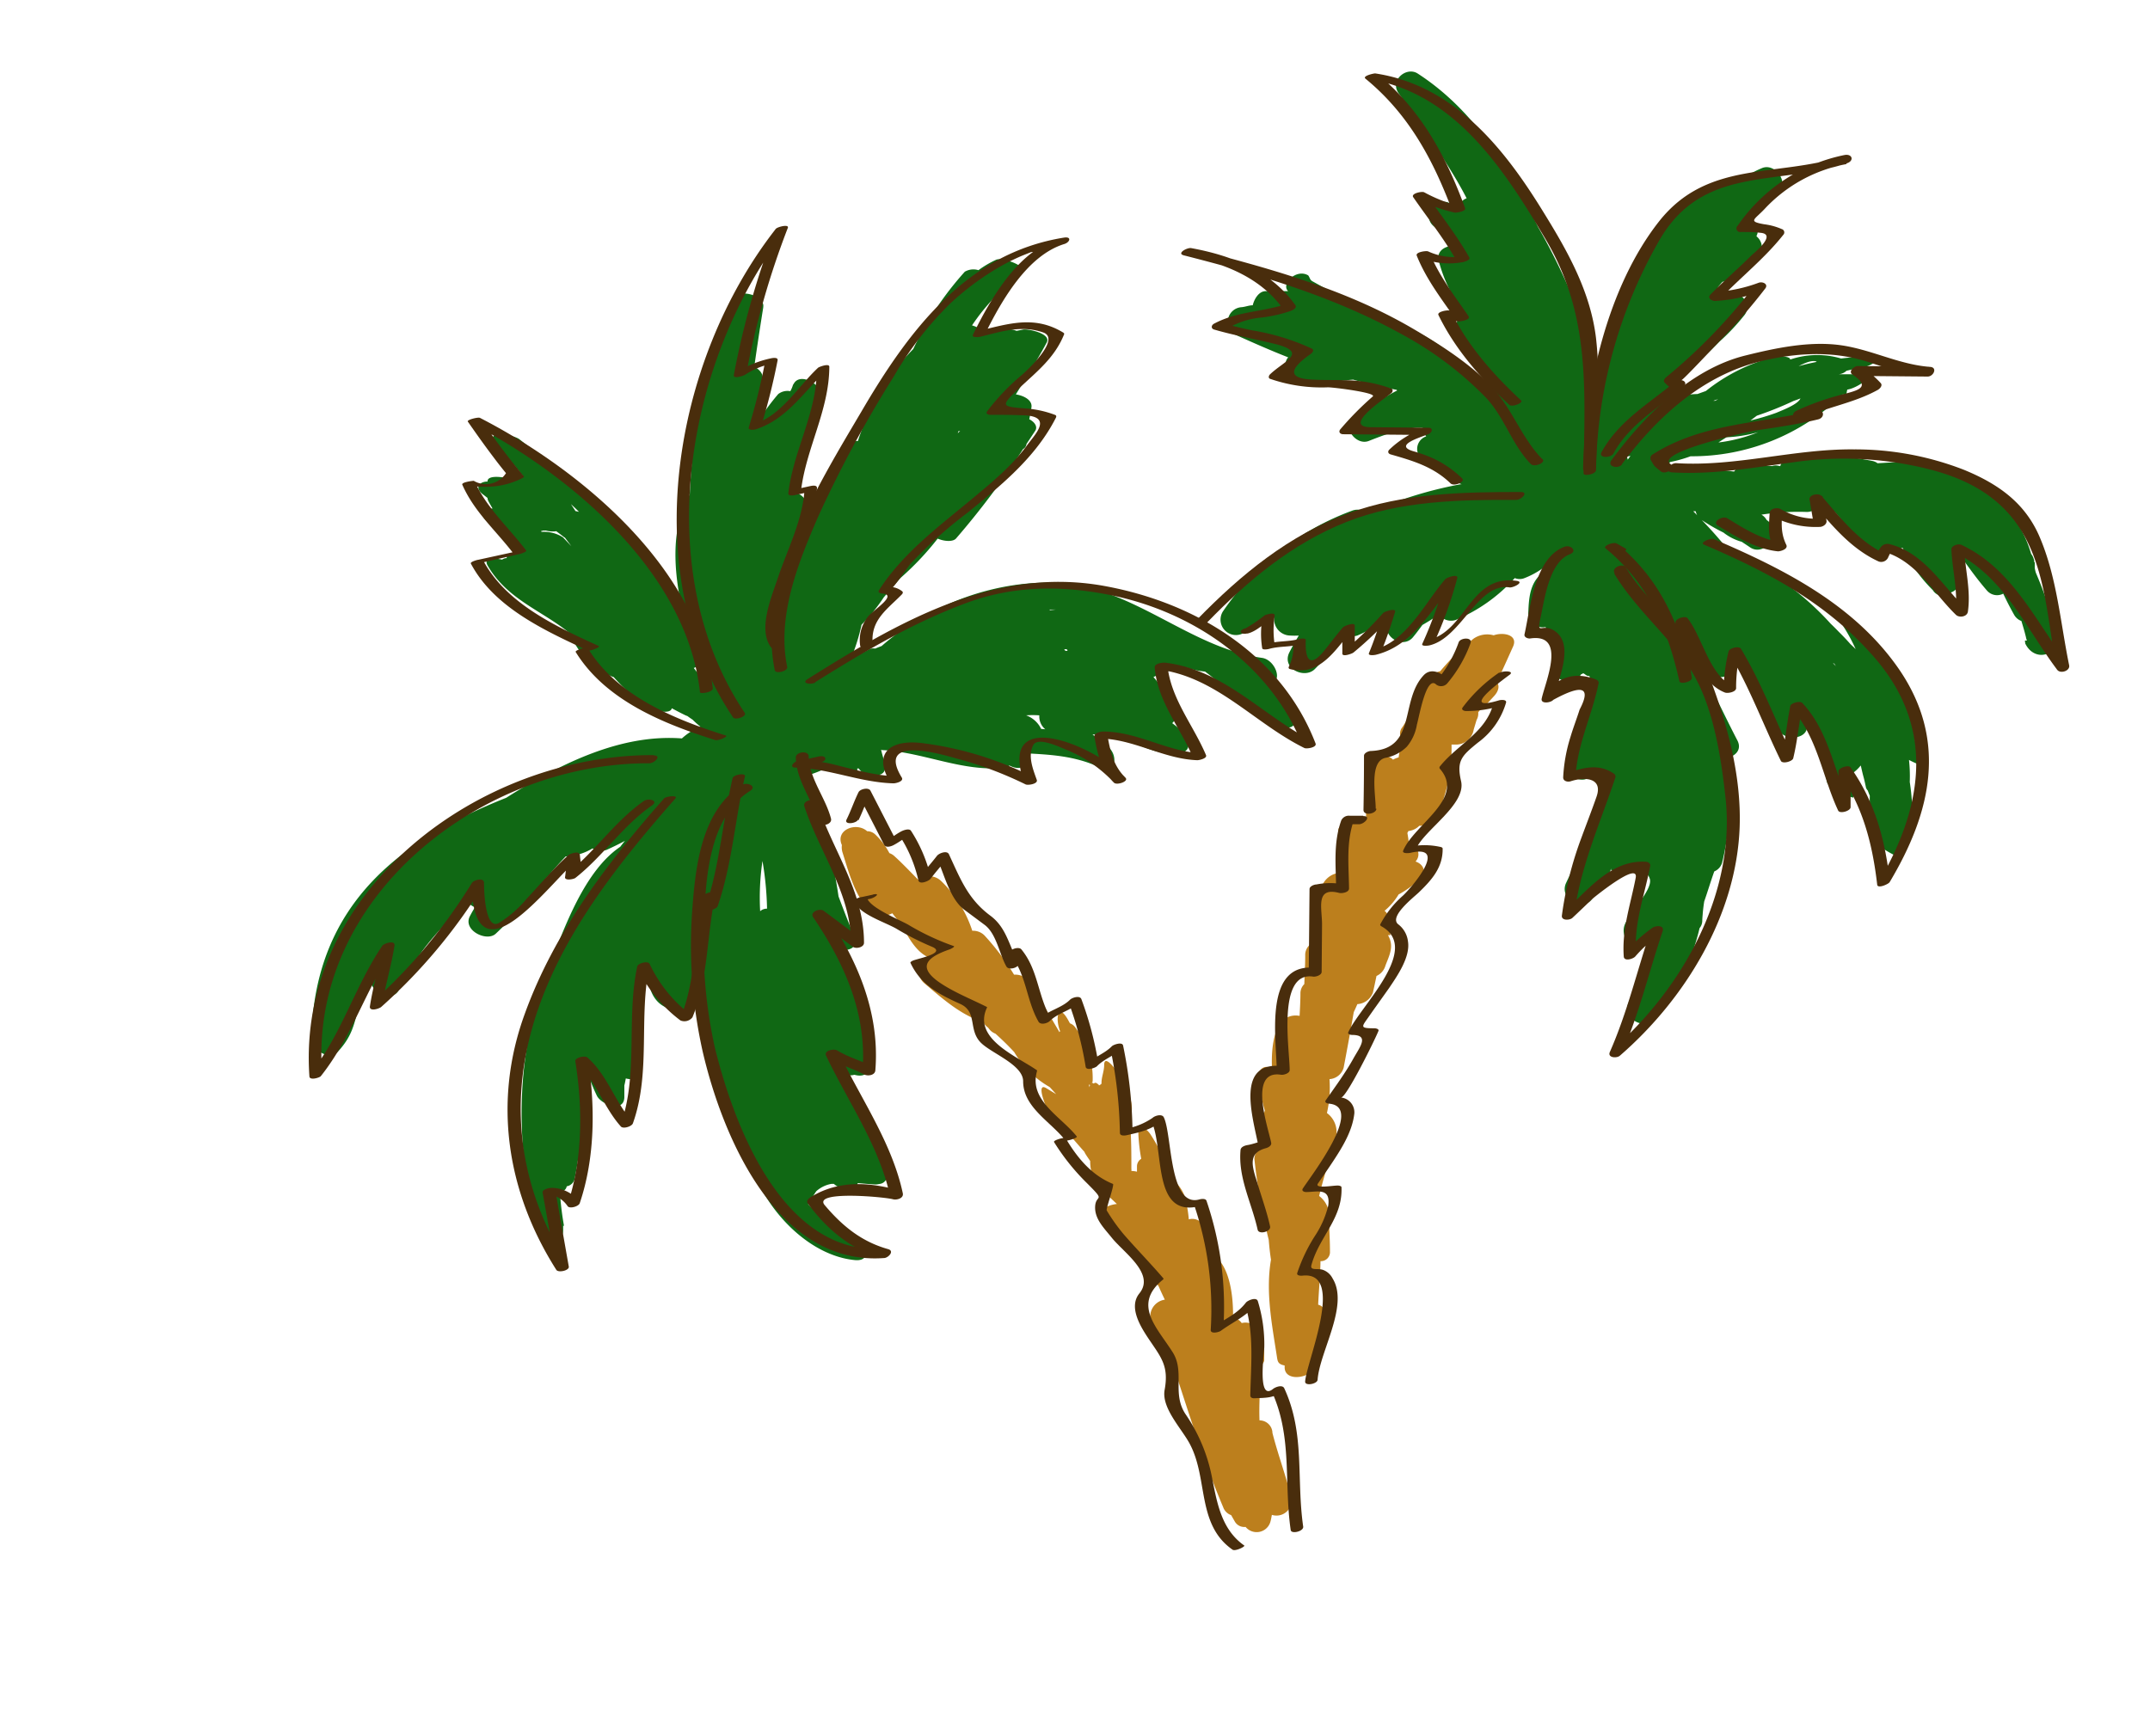 <svg id="layer1" xmlns="http://www.w3.org/2000/svg" viewBox="0 0 333.55 269.41"><defs><style>.cls-1{fill:#106814;}.cls-2{fill:#bc7f1d;}.cls-3{fill:#492d0c;}</style></defs><path class="cls-1" d="M199.88,109.3c-.59-.42-1.16-.86-1.72-1.3a2,2,0,0,0-.78-1.67c-.1-.09-.21-.16-.32-.25,2.09-.3.76-3.73-1.29-4-11.22-1.59-19.84-10.92-31.45-11.61-9.53-.56-20,3.19-27.55,9.78-.34.12-.68.26-1,.39a1.54,1.54,0,0,0-.95.12c-.94.5-1.88,1-2.82,1.47a30,30,0,0,0,1.66-5.29,28,28,0,0,0,3.46-4.27c.86-1,1.72-2,2.6-3a44.84,44.84,0,0,0,5.75-6.09c1,.42,2.32.53,2.83,0a124,124,0,0,0,10.42-13.9,1,1,0,0,0,.49-.61,1.17,1.17,0,0,0,.05-.2c.45-.67.89-1.34,1.33-2s-.07-1.38-.91-1.82c.12-.61.25-1.22.34-1.85.16-1.12-1.18-1.81-2.42-2,1.65-2.68,3.33-5.33,4.79-8.06.76-1.43-3.07-2.16-3.68-2l-1,.2a4,4,0,0,0-1.57-.28,16.15,16.15,0,0,0-3.66.73c-.11-.61-.83-1.06-1.68-1.3a31.64,31.64,0,0,1,7.69-8c1.38-1.1-3-2.62-3.94-2.19a15.87,15.87,0,0,0-2.75,1.62,2.67,2.67,0,0,0-2.12.24,49.88,49.88,0,0,0-8,12,35.77,35.77,0,0,0-8.58,14.27,1.36,1.36,0,0,0-1.11.47,45.34,45.34,0,0,0-4.15,7.75,16.07,16.07,0,0,0-2.52,3.69,13.13,13.13,0,0,0-.38-2.64c-.12-.47-.74-1-1.49-1.3,1.42-5,2.92-9.84,3.92-15,.33-1.73-3.9-4.18-4.46-1.18h.15V59.6a4.9,4.9,0,0,1-.45,1.1,2.34,2.34,0,0,0-1.88.45A36.05,36.05,0,0,0,118.53,64a2.87,2.87,0,0,0-.78.06,43.29,43.29,0,0,0,.57-5.5c0-.65-.55-1.26-1.3-1.67.43-3.06.9-6.12,1.39-9.19,0,0,0,0,0-.06h0c.28-1.82-3.81-2.89-4.56-1.37-4.8,9.72-6.33,20-6.85,30.54a.72.72,0,0,0-.22.53c0,.31,0,.63,0,.95-1.08.09-.67.32-.83.72-1.78,4.63-1.28,10.43-.07,15.75a33.44,33.44,0,0,0-7.37-9.94c-.71-1.07-1.44-2.13-2.22-3.14C92,76.12,85.91,72.39,80.58,68.16c-1-.76-5.62-1.5-3.65.73,1.46,1.65,2.87,3.3,4.22,5-.85-.14-1.58,0-1.64.65l-.59-.26c-.51-.21-3.37-.69-3.28.44-1.31,0-2.1,1-.63,2.06l.62.48a1.3,1.3,0,0,0,.16.54c.2.37.41.73.62,1.1-.23,0-.45,0-.68.06-1,.12-1.07,1-.42,1.71,1.66,1.67,3.39,2.93,4.42,5.11-.68,0-1.17.27-1.12.82a1.18,1.18,0,0,0-.71.24c-1.41-.32-3-.31-2.2,1,3.06,5.24,8.48,6.94,12.73,10.45A12,12,0,0,0,95,105l.21.07a31.6,31.6,0,0,0,5.3,4.74c.43.3,3.5,1.21,3.71.09.69.37,1.39.74,2.11,1.09l.33.13,0,0c.26.2.53.38.8.56a12.5,12.5,0,0,0,1.2,1.07,10,10,0,0,0-2.87,1.83c-9.41-.71-18.69,3.81-27.25,9.21-15.83,6.31-29.72,16.1-30.22,37.17,0,1.93,2.73,3.71,4.1,2.23,2.23-2.44,2.52-4.18,3.34-7.44a24.32,24.32,0,0,1,3.1-7.06l-1.22,2.61c-1.05,2.25,3.16,4.55,4.24,2.3a38.94,38.94,0,0,1,2.81-4.86l.92-1.3a40.48,40.48,0,0,1,7.06-7.3,4.19,4.19,0,0,0,1,.65c-.27.45-.53.91-.78,1.39-1.11,2.17,2.58,4,4,2.72a59.41,59.41,0,0,0,4.82-5.07,13.4,13.4,0,0,0,2.07-1.6,1.4,1.4,0,0,0,.5-1.42c1.14-1.34,2.29-2.67,3.48-3.92a8.59,8.59,0,0,0,4.16-1.24,2.75,2.75,0,0,0,2.15.24q1.47-.66,2.88-1.41c-.25.3-.49.6-.72.91-5.55,3.75-8.68,12.55-11,18.52-5.27,13.28-5.32,26.59-2.22,40.49.5,2.26,4.36,3.37,4.36.43v-.63h.14s0,.13,0,.08a46.29,46.29,0,0,1-.65-5.37,1,1,0,0,0,1.06-.83,1.53,1.53,0,0,0,1.26-1.31c.2-1,.36-1.88.49-2.83a1.26,1.26,0,0,0,1-1.34v0l.18,0c0-1.4,0-2.79,0-4.2a52.8,52.8,0,0,1,.73-6.74c.3.77.62,1.54,1,2.32.61,1.39,4.23,2.78,4.28.27,0-.61,0-1.21,0-1.81.09-.36.16-.73.23-1.1,1.06.3,2,0,2-1.28,0-.86,0-1.73-.06-2.6a71.86,71.86,0,0,1,1.45-13.68l.16-.05c-.41,3,.48,6,3.26,6.8,1.18.92,3.38,1.45,3.61-.09a4.94,4.94,0,0,0,1.42-.75c-.52,7.5,2.09,16.47,6.54,22.13.32.82.67,1.62,1,2.4a2.81,2.81,0,0,0,.17.91c2.43,7.05,9.06,13.75,16,14.4,3,.28,1.54-3.28-.26-4a19.85,19.85,0,0,1-7-4.68c.27-.48.79-1.31,1.25-2A4.69,4.69,0,0,1,129,183.7l.37,0c.93.9,3.39,1.46,3.7-.12,1,.08,1.9.18,2.77.21a2,2,0,0,0,.55-.07,1.31,1.31,0,0,0,1.2-1,1.4,1.4,0,0,0,0-1.05,20.24,20.24,0,0,0-1.62-5.41,2.62,2.62,0,0,0-1.32-1.21c-.56-1.26-1.17-2.5-1.67-3.87a2.38,2.38,0,0,0-1.24-1.22c0-1,0-2.08-.13-3.13a2,2,0,0,0,.93-.06c1.11.32,2.23.1,2.23-1.26,0-6.11-.47-12.94-3.56-18.12,1.08-.06,1.9-.76,1.24-2.29-.84-2-1.61-4-2.36-6q-.43-3-1.12-6a1.69,1.69,0,0,0-.19-1.45c-.12-.23-.22-.47-.33-.7a70.78,70.78,0,0,0-3.68-10.49,19.41,19.41,0,0,0,3.64-1.38,12.31,12.31,0,0,0,3.31.71,2.05,2.05,0,0,0,.5,0,1.3,1.3,0,0,0,.25.1c.19.06.36-.33.53-.28,0,0,0-.37,0-.37h.21c.75,1,1.39.89,2.28,1,1.34.23,2.15-.5,1.74-1.92-.2-.72-.38-1.3-.54-2,0,0,.1.07.14.07,6.35.29,12.54,3.45,18.95,2.73a1.62,1.62,0,0,0,.82-.33l.34.15c1.93.79,2.68-.66,2.14-2.05,3.91.2,7.7.4,11.52,2.18,2.57,1.19,3-1.94,1.13-3.36-.75-.57-1.5-1.15-2.23-1.74a14.3,14.3,0,0,1,6,1.11c2.57,1.15,4.8,2.12,7.59,1.78,1.7-.2,1.6-2.09.53-3.15a14.78,14.78,0,0,0-1.77-1.5,1.11,1.11,0,0,0,.37-1.24,1.48,1.48,0,0,0-.16-1.33,23.06,23.06,0,0,0-3.11-4.58,14.88,14.88,0,0,1,5-1.5,12.76,12.76,0,0,0,3,.65c3.91,2.94,7.37,6.28,11.8,8.39C201.29,113.87,201.8,110.69,199.88,109.3ZM108,102.12a2.7,2.7,0,0,0,1.17,1.16c.31.74.64,1.46,1,2.17,0,.12,0,.24,0,.35l-.09-.06-2-1.51-.45-.58c.4-.11.61-.36.42-.89-.1-.27-.21-.54-.32-.81a.62.62,0,0,0,.2-.15C108,101.91,108,102,108,102.12Zm40.63-35.18.33-.08,0,0c-.13.12-.26.25-.38.38A.86.86,0,0,0,148.67,66.94Zm17,34.05h-.35c-.06-.08-.12-.17-.19-.25l.42,0A1.19,1.19,0,0,0,165.64,101Zm-3-1.78h0v0l0,0ZM118.29,133.6A49.35,49.35,0,0,1,119,141a1.54,1.54,0,0,0-1.07.39A38.93,38.93,0,0,1,118.29,133.6ZM87.43,83.29a1,1,0,0,0,.21.13l1,1.33c-.44-.46-.87-.93-1.32-1.39A5.54,5.54,0,0,0,84,82.53s0-.08-.07-.13a1.34,1.34,0,0,0,.37-.08,2.38,2.38,0,0,0,.38,0,4,4,0,0,0,1.62.11C86.68,82.71,87.06,83,87.43,83.29ZM88.38,95a.43.43,0,0,1,0,.07h0l0-.08Zm74.51-.32-.08-.09.95,0Zm-55.22,52.41c.13-.4.27-.79.4-1.19-.13.61-.26,1.23-.42,1.84C107.65,147.52,107.66,147.31,107.67,147.09ZM159.19,111a13.87,13.87,0,0,1,2.05,0,2.58,2.58,0,0,0,.92,2.16l-.64-.06A4.13,4.13,0,0,0,159.19,111ZM89.82,79.42l-.54-.12-.7-1.07C89,78.62,89.41,79,89.82,79.42Z"/><path class="cls-1" d="M318.9,98.73c-.22-1.1-.41-2.19-.71-3.24a2.31,2.31,0,0,0-.75-2.4c-.05-.14-.07-.28-.12-.42-.44-1.29-.95-2.56-1.48-3.8a5.49,5.49,0,0,1-.17-.76c0-.24,0-.86,0-.87h-.08s0-.36-.08-.49a2.15,2.15,0,0,0-.4-.8,19,19,0,0,0-5.25-8.59c-.22-.42-.43-.82-.64-1.24A2,2,0,0,0,306.93,75a28.06,28.06,0,0,0-6.49-3.41,2,2,0,0,0-1.15-.08l-.25,0c-2.57,0-5.17.24-7.76.37a1.93,1.93,0,0,0-.78-.35,52.59,52.59,0,0,0-11.94-1,2.57,2.57,0,0,0-2.37,1.79l-.11,0a1.87,1.87,0,0,0-1.17,0c-1.32-.06-2.64-.12-4-.15a2.27,2.27,0,0,0-1.88,1c-3.46-.41-6.91-.84-10.38-1,.15-.15.31-.31.46-.48a20.31,20.31,0,0,0,3.16-.89,33.29,33.29,0,0,0,23.48-9.47c.16-.17.24-.11.21-.26v.22h.43c.07,0,.14-.76.21-.84,1.37-.16,4.82-2.35,2-2.38l-3.32,0a2,2,0,0,0,1.19-.54c.92-.22,1.81-.4,2.72-.57,1.15-.21,3.48-1.67.95-1.65a41.26,41.26,0,0,0-4.51.32,13,13,0,0,0-7.9.16c0-.61-2.14-.49-2.44-.42a28.18,28.18,0,0,0-10.64,5.3l-1.31.47a10.39,10.39,0,0,0-1.62.15A15,15,0,0,0,258,62.9c.58-.91,1.13-1.85,1.66-2.81a25.74,25.74,0,0,0,2.21-2.55,1.37,1.37,0,0,0,.2-.13c1.65-1.4,3.21-2.9,4.73-4.44a32.63,32.63,0,0,0,3.69-3.9c1.79-2-1-4.44-2.9-3.59a3,3,0,0,0-1.12-.85c.25-.31.49-.61.75-.89a3.16,3.16,0,0,0,.61-.22,7.49,7.49,0,0,0,2.72-2.47,13.2,13.2,0,0,1,1.32-.62,2.17,2.17,0,0,0,.64-3.75c0-.13.08-.26.13-.4a2.2,2.2,0,0,0-1.7-2.62,27.35,27.35,0,0,1,4.59-3.53c2.37-1.44,0-4.94-2.17-4.05l-.53.23h0l0,0a19.9,19.9,0,0,0-2.4,1.32,11.24,11.24,0,0,0-7.2,3.08c-4.54,2.72-7.24,7.07-9.11,12-1.92,2.95-3.94,6-4.9,9.47a32.91,32.91,0,0,0-1,6.12c-.35.93-.67,1.87-1,2.82.7-6-2.22-12.88-4.46-17.8-1.24-2.72-2.63-5.46-4.16-8.12-4.5-9.48-10.19-18.32-18.66-23.79-1.75-1.14-4.43,1.07-2.92,3.12,2.59,3.52,5.09,7.12,7.4,10.87,1,1.58,2.11,3.41,3.11,5.37a1.82,1.82,0,0,0-1.23,1.75l-.33-.24-.38-.29s0,0,0,0c-.17-.12-.33-.25-.51-.36-2.07-1.36-4.8,1.94-2.52,3.57a25.61,25.61,0,0,1,3.51,3c-1.28-.28-3.27.43-2.88,2.19a21.85,21.85,0,0,0,4,8.16,1.76,1.76,0,0,0-.95,2.53,40.8,40.8,0,0,0,5.6,8c.16.49.32,1,.5,1.47-.31-.26-.63-.5-1-.73a2.6,2.6,0,0,0-1.16-.43c-4.26-4.1-8.8-7.83-14.29-9.51a2,2,0,0,0-1.59.1c-3.45-2.36-7.12-4.35-10.77-6.38l-.12-.11,0,0c-.16-.09-.33-.69-.49-.78-1.88-1.05-4.22,1.39-3.08,2.47l-3.49,0c-1.08,0-1.79,1.28-2,2.19-.6,0-1.21.27-1.8.3a2.28,2.28,0,0,0-.79,4.32c2.65,1.19,5.35,2.39,8.09,3.46-1.08,1.18.19,3.3,1.56,3.66,2.86.76,5.71,0,8.52-.2,2.23.62,4.48,1.17,6.73,1.58a.94.94,0,0,0,.1.1c-2.22,1.14-4.32,2.55-6.52,3.81-2.41,1.39,0,4.92,2.17,4,1.88-.74,5.57-2.22,8.33-2a2.54,2.54,0,0,0,.52,1.31,2.06,2.06,0,0,0-.59,3.59,19.51,19.51,0,0,0,6.08,3.84l-.14,0a63,63,0,0,0-14.5,4.54,2.26,2.26,0,0,0-2.23-.48,41.79,41.79,0,0,0-20.08,15.56,2.39,2.39,0,0,0,3.14,3.46,43.36,43.36,0,0,1,4.64-2.7,2,2,0,0,0,.09.42,2.54,2.54,0,0,0,2.5,2.68,11.63,11.63,0,0,0,1.32,0c-.51.85-1,1.71-1.45,2.59-1.28,2.53,2.33,4.19,3.92,2.63a32.83,32.83,0,0,0,3.16-3.66,15.5,15.5,0,0,0,2.2-1.58,1.88,1.88,0,0,0,1.3,0,19.78,19.78,0,0,0,3.48-1.92l.16.07a2.08,2.08,0,0,0,1.08,1.47c.71,1.38,2.71,2,3.84.69.52-.62,1-1.27,1.49-1.93.85-.5,1.7-1,2.54-1.63a2.37,2.37,0,0,0,2.61.86A25.49,25.49,0,0,0,235,89.7a2,2,0,0,0,1.52,0,12.87,12.87,0,0,0,4-2.48l.11,0c-.17.36-.31.73-.45,1.1-2.63,1.43-3,3.74-3.08,6.88a2.23,2.23,0,0,0,2.68,2.1,4.53,4.53,0,0,0,2.56,2.73c-.38.8-.84,1.57-1.31,2.46-1.42,2.68,2.81,4.41,4.25,2.17h0l0,0c.1-.15.2,0,.3-.2.27.08.55.43.82.43h.17a15.86,15.86,0,0,0,.82,2.2c-.16.79-.29,1.44-.38,2.24,0,0-.07,0-.1,0a34.32,34.32,0,0,0-2.61,5.48,2.11,2.11,0,0,0-.56.89c-.27.84-.53,1.67-.79,2.51-.55,1.78,1.85,3.19,3.14,2.66,1.13-.46,2.78-1.71,3.05-.57a17.44,17.44,0,0,0-.94,4.85c-.19.53-.38,1.05-.57,1.55-1.32,3.55-3.06,6.88-4.66,10.29-1.15,2.45,2.4,4.46,3.92,2.63a24.69,24.69,0,0,0,2.95-4.47s.06-.35.1-.34c0,.19,0,.23,0,.23l4.61,0c.76,0,1.31.92,1.42,1.41.39,1.7-3.32,5.36-3.93,7.09-.68,1.9,1.12,4.1,2.94,3.34a9.53,9.53,0,0,0,2.16-1.25c-1.36,3.35-2.84,6.67-4.45,9.89-1.22,2.44,2.4,4.44,3.92,2.65a34.39,34.39,0,0,0,7.06-14.15,1.83,1.83,0,0,0,.42-1.11c0-.43.06-.86.08-1.28.06-.6.13-1.18.22-1.75.54-1.54,1-3.1,1.56-4.66a2.11,2.11,0,0,0,1.26-1.53,40.38,40.38,0,0,0,.59-16.07c1.32-.2,2.52-1.23,1.73-2.74-1.92-3.7-3.72-7.59-5.67-11.36.43.34.86.67,1.3,1,1.41,1,4,.73,3.86-1.68,0-.19,0-.39-.05-.59.51.49,1,1,1.51,1.48a2.29,2.29,0,0,0,1.14.57,28.89,28.89,0,0,0,4.43,9.14c1,1.58,4.78,1.33,4.27-1.24q-.24-1.19-.54-2.31l.26.16.32.14c.85,3.75,2.35,7.3,3.07,11.12.2,1.1,4.1,2.63,4.1,2.42,0-1.3,0-2.54-.13-3.74a6.11,6.11,0,0,0,1.27-1.21l.05.17c.12.55.25,1.11.4,1.66s.25,1.06.37,1.6a1.1,1.1,0,0,0,.27.45c.1.27.21.55.32.82a27.56,27.56,0,0,0,.11,3.41c0,.63,0,1.25,0,1.87a1.32,1.32,0,0,0,.49.88c.09.3.16.61.26.92.29.85,4.09,2.88,4.1,2.45.05-1.19.18-2.4.33-3.63.68.28,1.21.43,1.22.32a36.36,36.36,0,0,0-.31-8.36,22.82,22.82,0,0,0-.12-3.42c1.05.55,2.13,1,2,.68-.25-.85-.54-1.66-.86-2.45-.63-4.17-1.16-7.93-3.71-11.3a2.71,2.71,0,0,0-.44-.38A26,26,0,0,0,289.83,99c-.57-.72-4.42-2.69-3.8-1.73a27.93,27.93,0,0,1,1.86,3.45c-.26-.26-.54-.52-.82-.78-.57-.65-1.16-1.27-1.77-1.87q-.63-.66-1.29-1.29a44.11,44.11,0,0,0-10.44-8.5l-.23-.12c-.39-.22-.79-.43-1.19-.63a19.29,19.29,0,0,0-1.89-.82,1.76,1.76,0,0,0-.2-.09,1.49,1.49,0,0,0-.25-.07c-.32-.12-.65-.24-1-.33a66.58,66.58,0,0,0-4.79-5.52,30,30,0,0,0,3.36,1.94,8,8,0,0,0,2.83,1.43c.43.29.87.57,1.29.86,2.31,1.56,5.16-2.31,2.72-4.14l-.15-.11a2.1,2.1,0,0,0-.8-.82,37.32,37.32,0,0,1,7-.42,2.25,2.25,0,0,0,1.38-.44,21.55,21.55,0,0,0,3.05.47,1.3,1.3,0,0,0,.1.15l.75.84A20.48,20.48,0,0,0,290.49,86a2.16,2.16,0,0,0,3.05-.64,4.06,4.06,0,0,0,.91-.12q.38-.1.72-.24a24,24,0,0,0,4.7,6.59,1.79,1.79,0,0,0,2.8.34A2.12,2.12,0,0,0,304,89.32c-.18-.76-.4-1.49-.64-2.2a1,1,0,0,0,.11-.17,2,2,0,0,0,1.4.31c1.07,1.5,2.19,3,3.38,4.37a2.07,2.07,0,0,0,2.53.49c.52,1.1,1.07,2.18,1.67,3.24a2.14,2.14,0,0,0,1.15,1c.27.91.48,1.58.7,2.49a2.83,2.83,0,0,0,.16.55l-.32,0,.06.46C315.66,102.87,319.49,101.69,318.9,98.73Zm-56.55-30.1h0c.43-.31.87-.63,1.32-.93l.38,0C263.48,68,262.92,68.34,262.35,68.63Zm22,34.23a1.71,1.71,0,0,0,.23.13l.23.37ZM252.53,71.33a1.55,1.55,0,0,0-.17-.5l.59-.07A6,6,0,0,0,252.53,71.33ZM266.45,62l-.35.19h-.29c.23-.08.47-.17.71-.24Zm6.11,2.5a52.56,52.56,0,0,0,5.7-2.29c.36-.12.71-.25,1.06-.39-.37.92-2.75,1.81-3.76,2.24a36.65,36.65,0,0,1-4,1.19Zm-4.63,3.35a21.54,21.54,0,0,0,4.84-.79,23.88,23.88,0,0,1-6.17,1.6C267.05,68.35,267.49,68.08,267.93,67.8Zm13.88-11.69c-.93.19-1.86.4-2.77.66C280.39,56.1,281.31,55.89,281.81,56.11ZM262.69,79.33h.38a2.12,2.12,0,0,0,.23.62Z"/><path class="cls-2" d="M130.68,132.19c.78,2.41,1.84,6.64,3.89,8.68a2.47,2.47,0,0,0,2.2,1.13,2.61,2.61,0,0,0,1.66-.29c.5.65,1,1.27,1.55,1.9,1,2.11,2.28,4.08,3.9,4.86a2.48,2.48,0,0,0-.47,4.11c2.84,2.42,5.68,4.93,9.1,6a2.69,2.69,0,0,0,.71.82h0a.87.87,0,0,0,.1.08,2.3,2.3,0,0,0,1.12.92c1,.9,2,1.87,2.91,2.86a15,15,0,0,0,5.5,5.42l1,1.1-1.57-.95c-1.71-1,.17,3.67.77,4.23,1.88,1.75,3.48,3.77,5.19,5.68a1.72,1.72,0,0,0,.1.22c.25.42.52.8.79,1.19a6.93,6.93,0,0,0,.94,3.55c.12.13.27.27.27.39h0s.19.07.23.11c.87.91,1.8,1.78,2.7,2.62-1.46.17-2.89.92-2.19,1.9a100,100,0,0,0,8.63,10.79c.32.72.65,1.44,1,2.16a2.64,2.64,0,0,0-2.25,2.88c.29,3.75,2.47,6.32,4.16,9.21.86,2.63,1.71,5.27,2.59,7.89a2.15,2.15,0,0,0,.1.27c1.35,4,2.78,8,4.45,11.94A2,2,0,0,0,191,235.1l.57,1a1.69,1.69,0,0,0,1.67.83,2.22,2.22,0,0,0,3.87-.87c.09-.33.14-.66.21-1a2.34,2.34,0,0,0,3-2.74c-.84-3.39-2.07-6.64-2.92-10,0,0,0-.07,0-.1s0,0,0,0h0a2,2,0,0,0-2-1.82c-.11-2.78.16-5.57.17-8.36.15-.28.56-.6.56-1,0-1.13,0-2.25,0-3.37h-.55a2.36,2.36,0,0,0-2.94-2.37,2.18,2.18,0,0,0-1.35-.87c.08-4.28-.87-9.14-3.9-10.09-.14-1.12-.29-2.23-.42-3.34a2,2,0,0,0-2.54-1.79,18.68,18.68,0,0,0-.69-3.73,6.4,6.4,0,0,0-2-2.61c-.21-.62-.44-1.23-.68-1.84,0-.31,0-.61,0-.92a.93.93,0,0,0-.76-.85,29,29,0,0,0-1.8-3.22c-.56-.87-2-2-1.9-.15a28.87,28.87,0,0,0,.45,3.92,1.39,1.39,0,0,0-.66,1.12c0,.29,0,.58,0,.88a3.62,3.62,0,0,0-.87-.11,1.06,1.06,0,0,0,0-.34c0-2.31,0-4.6-.18-6.85a15.39,15.39,0,0,0,.26-2.56,6.4,6.4,0,0,0-1.47-3.85c-.1-.33-.19-.65-.31-1s-2.51-3.85-2.52-1.84c0,1-.45,1.93-.41,2.87-.06.17-.58.35-.58.49v.06c0-.11.27-.22.16-.33-.31-.29-.53-.46-.78-.21-.14-.08-.14-.11-.26-.12s.08-.11.08-.19a13.16,13.16,0,0,0-1.07-5.75,2.37,2.37,0,0,0-1.23-2.1c-.13-.18-.24-.36-.38-.54a1.72,1.72,0,0,0-.84-.65c-.1-.18-.19-.36-.3-.55-1.59-2.81-2-.12-1.22,1.78l-.15.14a.2.2,0,0,0,0-.08l-4.48-7.62a2.84,2.84,0,0,0-2.52-1.22,38.4,38.4,0,0,0-4.58-6.08,2.46,2.46,0,0,0-1.9-.73,18.82,18.82,0,0,0-4.85-7.74,2.64,2.64,0,0,0-3.46-.15l-.18-.13c-1.19-1.2-2.35-2.44-3.6-3.57a2.16,2.16,0,0,0-.77-.46h0a10.93,10.93,0,0,0-2.22-2.92,1.8,1.8,0,0,0-1.23-.48c-1.67-1.5-5-.22-3.92,2.15A2.78,2.78,0,0,0,130.68,132.19Zm38.25,36.09.17.09a2.44,2.44,0,0,0-.08.34Z"/><path class="cls-2" d="M196.83,192.39c.08,1,.19,2.07.35,3.07-.85,5,.14,10,.91,15,.12.77.14,1.22,1.21,1.42v.28c0,2.42,4.33,1.65,4.8-.24.3-1.21.54-2.43.8-3.64a16.24,16.24,0,0,0,.85-3.92,1.71,1.71,0,0,0-1.25-1.91c.1-2.26.33-4.52.36-6.76a1.4,1.4,0,0,0,1.47-1.5v-.09c0-2-.17-3.93-.15-5.89a3.88,3.88,0,0,0-1.53-2.63c.76-3.14,1.76-6.21,2.67-9.43a3.64,3.64,0,0,0-1.46-3.44,18,18,0,0,0,.4-5.26,2.45,2.45,0,0,0,2.19-1.76c.55-2.88,1.07-5.75,1.57-8.63.19-.42.39-.83.56-1.25A2.75,2.75,0,0,0,213,154c.19-.85.37-1.7.55-2.56a2.51,2.51,0,0,0,1.39-1.62c.62-1.64,1.39-3,.39-4.71h.37c0-.71-.16-1.16-.59-1.4,0-.21.15-.42.2-.63a1.55,1.55,0,0,0-.51-1.75,10,10,0,0,0,2.18-2.54,15,15,0,0,0,3.17-2.28c1.33-1.27.63-2.42-.52-2.82,0-.06.07-.11.1-.16a1.6,1.6,0,0,0-1.18-2.56c0-.55-.11-1.13-.21-1.72.06-.1.11-.2.16-.3a2.79,2.79,0,0,0,1.69-.81,3.35,3.35,0,0,0,2.69-1.41,25.63,25.63,0,0,0,2.31-11.2h.5a2.77,2.77,0,0,0,2.94-2.33l.45-1.49a2,2,0,0,0,.25-1.18c.11-.14.22-.27.33-.42a2.27,2.27,0,0,0,.6-.44L231.8,108c.81-.89.81-1.67.41-2.21.89-1.77,1.68-3.6,2.52-5.45s-1.53-2.29-3-1.76a3.72,3.72,0,0,0-3.11.51,35.87,35.87,0,0,0-5.18,5.06,3.34,3.34,0,0,0-2.24,1.72,39.16,39.16,0,0,1-3.66,7,1.51,1.51,0,0,0,.22,2.12,1.88,1.88,0,0,0-.5.9c-.11.55-.2,1.1-.28,1.64a3.45,3.45,0,0,0-.87.35c-1.19-1.32-4.23-.06-4.23,1.84,0,1.48.31,2.93.43,4.38a2,2,0,0,0-.38,1.51c0,.49,0,1,0,1.48-1.08,0-4.32.38-4.33,1.85l0,2.7a1.59,1.59,0,0,1,0,.51c0,.17.41,0,.38,0h0s0,.56,0,.6c-.14.79-.28,1.86-.4,2.71a3.29,3.29,0,0,0-2.65,2.54c-.41,2.57-.92,5.42-1.14,8.24a2.09,2.09,0,0,0-1.3,1.91h0s0,.15,0,.22c0,1.42-.09,2.88-.14,4.33a2,2,0,0,0-.6,1.37c0,1.19-.07,2.37-.13,3.56-3.54-.58-4.49,3.73-4.28,8.24a1.22,1.22,0,0,0-.19-.12,1.18,1.18,0,0,0-1.82,1.18,20.39,20.39,0,0,0,.89,5.38,21,21,0,0,0-.77,6,1.76,1.76,0,0,0-.82,1.77A94.64,94.64,0,0,0,196.83,192.39Z"/><path class="cls-3" d="M115.53,110.6c-14.86-22.1-9.13-55,6.6-75.15l-1.86.14a129.12,129.12,0,0,0-6.42,22.57c-.15.74,1.5.14,1.73,0a11.46,11.46,0,0,1,4.2-1.72l-1.08-.29a99,99,0,0,1-2.54,10.18c-.13.49.87.36,1.08.29,4.94-1.59,7.55-6,11.2-9.36l-1.73.14c0,6.69-3.64,12.55-4.41,19.12-.06.51.81.35,1.08.29l2.51-.55L124.81,76c-.27,4.68-2.72,9.41-4.18,13.81-.93,2.8-3.11,7.9-1,10.65.36.47,2.22-.18,1.8-.73-2.23-2.93.86-9.4,1.87-12.36,1.27-3.72,3.22-7.67,3.45-11.65,0-.51-.78-.35-1.07-.29l-2.51.55,1.08.29c.77-6.66,4.39-12.58,4.41-19.36,0-.58-1.54,0-1.73.14-3.14,2.92-5.64,7.37-9.9,8.74l1.07.29a99.6,99.6,0,0,0,2.54-10.18c.08-.51-.82-.35-1.07-.29a15.6,15.6,0,0,0-5.5,2.33h1.72a127.8,127.8,0,0,1,6.43-22.57c.25-.64-1.61-.17-1.86.14C104.43,55.86,98.7,89,113.73,111.32c.32.48,2.2-.13,1.8-.72Z"/><path class="cls-3" d="M122.13,103.5c-1.64-7.89,1.7-16.19,4.79-23.31a184.62,184.62,0,0,1,11.71-21.72,52.91,52.91,0,0,1,8.84-11.42,42.25,42.25,0,0,1,7.34-5.48,32.14,32.14,0,0,1,3.8-1.91l1.35-.54a6,6,0,0,0,3.88-1.87c-6.07,1.86-10.32,9.44-12.9,14.69-.25.49.93.36,1.08.33,3.21-.78,6.35-1.88,9.8-.69,2.93,1-2.77,6.14-3.16,6.49a34.69,34.69,0,0,0-5.53,5.77c-.26.38.22.53.52.53,1.56,0,3.11,0,4.67.06,5.33,0,2.26,2.94,1,4.69-2.35,3.2-5.52,5.79-8.55,8.32-5.2,4.32-10.69,8.37-14.4,14.13-.25.39.22.51.52.53,2.35.18-1.18,2.44-2.1,3.42a5.87,5.87,0,0,0-1.35,4.64c0,.59,2,.19,1.93-.52-.21-3.5,2.31-5.13,4.5-7.36.22-.22.29-.42,0-.6a3.06,3.06,0,0,0-1.37-.57c.17,0,2.44-3.26,2.72-3.59a69.53,69.53,0,0,1,8.93-8c5.23-4.26,10.54-8.57,13.65-14.68.1-.18.11-.38-.12-.46a15.93,15.93,0,0,0-4.56-1c-3.83-.3-4-.31-.86-3.28,2.74-2.56,5.38-4.64,6.82-8.21.07-.15-.08-.26-.19-.32-4.41-2.65-8.37-1.35-13.08-.22l1.08.33c2.49-5,6.48-12.06,12.24-13.82.83-.26,1.17-1.15,0-1-15.24,2.41-24.22,14.55-31.49,27C127.08,75,117.39,90.49,120.2,104c.13.63,2.07.15,1.93-.52Z"/><path class="cls-3" d="M110.6,107c-2-18.73-20.44-34.09-36.14-42.16-.29-.15-2.08.3-1.88.58,1.3,1.87,2.61,3.72,4,5.55.62.83,1.26,1.65,1.92,2.45a3.71,3.71,0,0,1-5,1.19c-.22,0-2,.22-1.77.62,1.88,4.25,5.22,7.1,8,10.75l1.16-.58-6.69,1.46c-.12,0-1.3.32-1.15.59,3.59,6.78,11.38,10.35,18,13.43l1.1-.65-1.67.37c-.11,0-1.32.33-1.16.58,4.62,7.5,13.61,11.13,21.66,13.66.42.13,2.12-.55,1.6-.72-7.9-2.48-16.79-6.11-21.33-13.45l-1.15.58,1.67-.37c.08,0,1.46-.48,1.1-.65-6.58-3-14.37-6.59-17.93-13.3l-1.15.59L80.47,86c.09,0,1.33-.35,1.15-.59-2.72-3.6-6.12-6.55-8-10.75l-1.76.62c3.31.44,6,.44,9-1,0,0,.52-.24.42-.36a111.59,111.59,0,0,1-6.82-9.09l-1.87.58c15.73,8.09,34,23.32,36,42,0,.32,2,0,1.93-.52Z"/><path class="cls-3" d="M101.44,117.17C74.5,117.06,46,138.11,48,167c0,.69,1.52.25,1.76,0,4.84-6.06,7-13.59,11.37-19.93l-1.88,0c-.48,3.06-1.39,6-1.86,9.07-.14.89,1.45.38,1.75.11a85,85,0,0,0,15.89-19l-1.88,0c.47,15.79,11.65.35,16.63-4.12l-1.76.05c-.11.94-.23,1.87-.34,2.81-.24.75,1.32.45,1.58.24,4.32-3.4,7.35-8.1,11.9-11.26,1.07-.75-.56-1.17-1.24-.7-4.55,3.16-7.57,7.85-11.89,11.26l1.59.25c.61-1.95.53-1.2.34-3.11-.08-.74-1.49-.2-1.76,0-2.34,2.1-4.37,4.51-6.51,6.81a17.93,17.93,0,0,1-4.31,3.75c-2.29,1.24-2.29-6-2.29-6.23,0-.9-1.57-.46-1.88,0a83.5,83.5,0,0,1-15.64,18.7l1.76.1c.48-3.05,1.39-6,1.87-9.06.14-.93-1.6-.37-1.88,0C55,153.12,53,160.56,48.2,166.51l1.76,0c-2-27.46,24.89-48.18,50.76-48.07.81,0,2-1.21.72-1.22Z"/><path class="cls-3" d="M103,123.92c-8.82,10-17,20.73-21.57,33.35-5,13.63-2.83,27.65,4.88,39.78.31.48,2.05.1,1.93-.52q-1.06-6-2.12-12l-1.37.74a4.31,4.31,0,0,1,3.33,1.92c.37.4,1.7,0,1.86-.49,2.4-7.07,2.42-15.21,1.25-22.52l-1.87.62c3.08,2.74,4.26,6.93,7,10,.37.41,1.7,0,1.87-.5,2.83-7.94.85-16.47,2.59-24.61l-1.93.4a22,22,0,0,0,6.71,8.25,1.57,1.57,0,0,0,1.87-.49c2.49-6.06,2.18-12.74,3.57-19.06l-1.93.4.33,1.85c.11.6,1.78,0,1.93-.4,2.26-6.54,2.69-13.46,4.24-20.17.14-.6-1.79-.28-1.92.29-1.55,6.71-2,13.63-4.24,20.17l1.92-.4-.33-1.86c-.1-.56-1.82-.06-1.92.4-1.39,6.33-1.08,13-3.57,19.06l1.86-.5a21.46,21.46,0,0,1-6.59-8.06c-.25-.53-1.81-.11-1.92.4-1.74,8.14.23,16.69-2.59,24.62l1.86-.5c-2.73-3.09-3.88-7.25-7-10-.36-.33-2,0-1.87.61,1.16,7.28,1.15,15.25-1.23,22.28l1.86-.5a5.46,5.46,0,0,0-4.34-2.16c-.33,0-1.46.22-1.37.73.72,4,1.42,8,2.13,12l1.93-.52c-7.49-11.78-9.44-24.62-5.39-38,4-13.16,13-24.49,21.93-34.63.49-.55-1.42-.36-1.78,0Z"/><path class="cls-3" d="M115.12,121.8c-6.15,3.83-7.18,12.25-7.68,18.83A75.43,75.43,0,0,0,109,163.11c3.08,13.32,11.56,33.32,28.15,32.1.62,0,1.69-1.08.64-1.38-4.13-1.16-7.1-3.58-9.83-6.81-2-2.33,9.31-1.29,10.58-.93.56.15,1.69-.13,1.52-.93-1.68-7.86-6.53-14.69-9.94-21.86l-1.71.83c1.82,1.11,3.8,1.61,5.67,2.6.54.28,1.66.14,1.72-.64.73-9.07-2.85-17.25-7.86-24.62l-1.62,1,6,4.45c.48.35,1.73.09,1.72-.63,0-8-4.88-14.34-7.28-21.68l-1.93.52a6.93,6.93,0,0,0,2.38,2.72c.53.41,1.92,0,1.71-.83-.84-3.24-3.39-6.26-3.46-9.63,0-1-2-.75-2,.14.08,3.66,2.59,6.53,3.49,10l1.71-.82-1.94-2.11c-.39-.83-2.24-.4-1.93.52,2.35,7.18,7.24,13.49,7.26,21.29l1.72-.63-6-4.46c-.58-.43-2.18.17-1.62,1,4.87,7.18,8.38,15,7.66,23.9l1.73-.63c-1.87-1-3.85-1.49-5.67-2.6-.46-.29-2.1,0-1.71.82,3.41,7.18,8.26,14,9.94,21.86l1.52-.92c-4.75-1.33-9.51-1.66-13.84,1-.33.2-.76.6-.45,1,2.92,3.93,6.54,7.06,11.32,8.4l.63-1.38c-15.74,1.15-23.33-18.86-26.37-31.18a73.34,73.34,0,0,1-1.65-19.66c.18-6.71.81-16.28,7.13-20.22,1.1-.69-.49-1.41-1.29-.91Z"/><path class="cls-3" d="M126.43,105.88c7.51-4.71,15.11-9.2,23.45-12.3,7.43-2.76,15-2.77,22.69-1.18,12.88,2.67,24.75,11,29.57,23.45l1.74-.71c-8-4-13.87-11.22-23.17-12.32-.45,0-1.62.11-1.57.77.43,5.26,4,9.35,6,14.08.44-.27.89-.53,1.34-.79-5.35-.18-9.91-3.36-15.35-3.37-.37,0-1.45.23-1.35.79.51,2.76,1,5.17,3.05,7.16.45.42,2.29-.2,1.8-.75-4.17-4.73-20.12-11.67-15.72.79l1.74-.72a52.27,52.27,0,0,0-17.89-5.51c-4.7-.47-7.38,1.65-4.65,6.11l1.27-.9c-3.43-.08-6.57-1-9.88-1.82a18.15,18.15,0,0,0-3.59-.57l-.92.71,2.29-.5c1.18-.26.91-1.17-.24-.92l-3.35.73c-.62.14-1.3,1-.25,1,5.19.13,10,2.31,15.18,2.44.38,0,1.65-.31,1.28-.9-3.79-6.21,4.9-4,8.32-3a58.34,58.34,0,0,1,10.88,4.06c.36.19,2-.07,1.74-.71-.58-1.63-1.42-3.69-.55-5.37.7-1.35,4.05.27,5,.65a20.86,20.86,0,0,1,7.57,5.2l1.8-.75c-2-1.91-2.44-4.32-2.91-6.93l-1.35.79c5.42,0,10,3.18,15.35,3.37.28,0,1.57-.27,1.35-.79-2-4.73-5.53-8.81-6-14.08l-1.57.77c9.11,1.07,15,8.34,22.83,12.21.34.17,2-.08,1.73-.72-5.35-13.85-18.65-21.86-32.79-24.43-17.06-3.09-32.08,5.69-46,14.45-1.1.7.59.91,1.19.53Z"/><path class="cls-3" d="M133.17,127.31c.69-1.39,1.17-2.86,1.86-4.25l-1.87.23,4,7.79c.28.54,1.17.24,1.57,0,.82-.44,1.52-1,2.34-1.48l-1.5.09a21.29,21.29,0,0,1,2.91,6.92c.17.72,1.61.1,1.87-.23.93-1.22,1.92-2.31,2.85-3.52l-1.87.24c1.13,2.44,2,6.37,4.28,8.07l3.13,2.33c1.86,1.38,2.29,4.52,3.39,6.47.34.6,1.77.25,1.93-.38l.51-2-1.86.5c2.57,3.13,2.45,7,4.4,10.44.32.56,1.37.27,1.74-.09,1.35-1.33,3.34-1.62,4.69-3l-1.75.1a52.45,52.45,0,0,1,2.64,10c.12.64,1.49.17,1.75-.09,1.13-1.17,2.71-1.61,3.84-2.77l-1.74.09a68.68,68.68,0,0,1,1.46,13c0,.54.75.45,1.1.37,2-.45,4-.87,5.49-2.35l-1.74.09c2.13,4.34,0,15.4,7.73,13.21l-1.1-.23a50.39,50.39,0,0,1,2.61,19.48c-.06.71,1.26.39,1.56.17,2-1.46,4.1-2.31,5.66-4.33l-1.87.24c1.4,4.65.89,9.33.79,14.11,0,.32.3.45.59.44,1.83-.08,3.05,0,4.49-1.13l-1.74.1c3.22,7,1.86,14.12,2.93,21.48.1.66,2,.21,1.94-.52-1.08-7.41.31-14.45-2.94-21.48-.28-.61-1.37-.2-1.74.1-2.46,2-1.39-5.43-1.36-6.49a22.67,22.67,0,0,0-1-7.13c-.21-.7-1.59-.12-1.86.24-1.41,1.82-3.29,2.52-5.06,3.79l1.57.17a50.85,50.85,0,0,0-2.61-19.76c-.12-.4-.8-.31-1.09-.23-4.77,1.36-4.22-10.06-5.54-12.74-.28-.58-1.39-.25-1.74.09a10.65,10.65,0,0,1-4.2,1.7l1.09.37a69.86,69.86,0,0,0-1.46-13.28c-.11-.64-1.49-.16-1.74.09-1.14,1.17-2.71,1.61-3.85,2.77l1.75-.09a52.35,52.35,0,0,0-2.64-10c-.24-.6-1.43-.22-1.75.1-1.34,1.33-3.33,1.62-4.68,2.95L163,158c-2-3.49-1.93-7.51-4.54-10.68-.39-.48-1.72-.06-1.86.49l-.51,2,1.93-.38c-1.5-2.68-1.84-5.46-4.37-7.34-3.46-2.57-4.63-5.64-6.43-9.53-.3-.65-1.54-.17-1.86.24-.92,1.19-1.93,2.32-2.85,3.51l1.87-.24a22.71,22.71,0,0,0-3.05-7.16c-.28-.42-1.2-.07-1.5.09-.83.44-1.51,1-2.34,1.48l1.56,0-4-7.78c-.29-.58-1.62-.27-1.86.23-.69,1.4-1.17,2.86-1.86,4.25-.41.84,1.52.62,1.8,0Z"/><path class="cls-3" d="M135.43,138.82l-1.67.36c-.19,0-1.22.25-1.16.59.36,2,4.82,3.34,6.57,4.4a42,42,0,0,0,5.4,2.73c2.24.94-1.77,1.76-2.68,2.07-.08,0-.73.25-.64.44,1.6,3.41,4.36,4.85,7.7,6.36,2.81,1.27,1.14,4.12,3.35,6.15,1.74,1.61,6.44,3.36,6.43,5.87,0,4,4.21,6.22,6.47,9.07l1.15-.58-1.67.36c-.1,0-1.31.33-1.15.58a34.31,34.31,0,0,0,5.13,6.4c3,3,1.35,1.62,1.24,3.57s1.39,3.38,2.59,4.88c1.85,2.31,6.76,5.57,4.27,8.63-1.7,2.1.15,5.09,1.33,6.88,2,3,3.28,4.3,2.59,8.09-.53,2.89,2.83,6.19,4,8.57,2.74,5.35,1,12.35,6.53,16.22.43.3,2-.48,1.83-.64-3.53-2.47-4.22-6.55-5-10.51a26.14,26.14,0,0,0-4.16-9.94c-2.09-3.23,0-6.56-2-9.62-2.4-3.78-6.21-7.32-1.46-11.19a.19.19,0,0,0,.09-.17c-2-2.34-4.14-4.52-6.16-6.84a28.53,28.53,0,0,1-2.65-3.72c-.14-.23,1-3.32,1-4.07l-.06-.06c-3.26-1.33-5.48-4-7.27-7l-1.15.58,1.67-.37c.08,0,1.33-.36,1.15-.58-2.43-3.07-7.47-5.59-6.16-10.11,0-.06,0-.11,0-.14-3.13-2.19-10-4.88-7.78-9.69a.09.09,0,0,0,0-.14c-2.3-1.16-4.68-2.1-6.86-3.48-4.26-2.7-2.4-4.26,1.13-5.47,0,0,.89-.4.59-.5a38.3,38.3,0,0,1-7-3.28c-1.33-.78-6.18-2.7-6.47-4.28l-1.15.58,1.67-.36c.73-.16,1.73-.95.38-.65Z"/><path class="cls-3" d="M235.93,76.34c-9,0-18.23.18-26.73,3.3C200,83,192.53,89.14,185.75,96.1c-.82.85,1.06,1,1.58.43,6.28-6.46,13.11-12.18,21.56-15.54,8.27-3.28,17.56-3.47,26.33-3.42.81,0,2-1.23.71-1.23Z"/><path class="cls-3" d="M193.52,98.31c1.45-.33,2.66-1.66,3.88-2.39l-1.54-.08a14.25,14.25,0,0,0-.05,4.7c0,.37.9.2,1.07.15,1.61-.45,3.22-.26,4.83-.72l-1.07-.15a7.13,7.13,0,0,1-.72,3.7.24.24,0,0,0,.18.29c4.79,1.28,7.31-3.32,10-6.49l-1.85.28,0,3.82c0,.57,1.54,0,1.72-.16a56.36,56.36,0,0,0,6.38-6.17l-1.84.16c-.65,2.06-1.3,4.09-2.13,6.09-.19.47.92.3,1.07.26,6-1.47,8.85-7.46,12.6-11.77l-1.85.16a62.43,62.43,0,0,1-3.54,9.9c-.21.46.94.29,1.07.26,5-1.13,7.52-9.79,12.46-9,.53.08,2.27-.78,1.22-1C228,89,227.55,98,221.48,99.34l1.06.26a62.08,62.08,0,0,0,3.54-9.9c.18-.71-1.62-.1-1.85.16-3.14,3.62-6,9.69-11,10.93l1.07.27c.83-2,1.48-4,2.13-6.1.21-.69-1.63-.08-1.85.16a55.49,55.49,0,0,1-6.13,5.94l1.73-.16,0-3.82c0-.61-1.67.06-1.85.28-1,1.16-1.89,2.37-2.85,3.56-2.63,3.24-3,.69-2.9-1.61,0-.36-.93-.19-1.08-.15-1.6.45-3.21.26-4.83.72l1.08.15a14.89,14.89,0,0,1,0-4.47c.13-.64-1.33-.21-1.55-.08a23.53,23.53,0,0,1-2.93,2c-1.16.27-.93,1.08.22.81Z"/><path class="cls-3" d="M239.27,71.24C236.08,68,234.59,63.4,231.42,60c-3.32-3.57-8.14-6.62-12.3-9.05-10.58-6.18-22.54-9.42-34.31-12.44l-1.16,1.12c5.94,1.09,11.84,3.29,15.46,8.38l.75-.93c-3.89,1.36-7.83,1.17-11.52,3.15-.44.24-.48.75,0,.9,3.1.91,6.29,1.46,9.42,2.23,5.36,1.33,1.41,2.66-.73,4.73-.19.18-.31.56,0,.69a24.47,24.47,0,0,0,9,1.32c.86,0,7.66.85,6.93,1.43a47.88,47.88,0,0,0-5,5.06c-.36.4-.08.79.43.79l12.4.11,0-1a15.1,15.1,0,0,0-5.24,3.27c-.31.29-.2.64.2.75,3.48,1,6.62,1.91,9.29,4.5.53.52,2.36-.23,1.79-.78a16.22,16.22,0,0,0-4.93-3.3A25.35,25.35,0,0,0,219.2,70c-3-.92,1.14-2.13,2.39-2.63.61-.25.82-1,0-1l-8.86-.08c-4.53,0,1.63-4.11,3.13-5.3.22-.17.29-.57,0-.69a21.27,21.27,0,0,0-7.46-1.3c-1.54-.06-3.08,0-4.62-.09-4.95-.17-2.86-2.3-.42-4,.26-.18.58-.61.15-.82a35.47,35.47,0,0,0-9.14-2.81c-1.07-.21-2.13-.46-3.18-.73a12.62,12.62,0,0,1,4.64-1.29,21.89,21.89,0,0,0,4.37-1c.33-.12,1.08-.46.75-.93C197.15,42,191,39.63,184.81,38.5c-.63-.12-2.32.82-1.16,1.12,11.75,3,23.28,6.39,33.94,12.31a53.85,53.85,0,0,1,13,9.84c2.87,3.09,4,7.28,6.92,10.25.52.52,2.36-.21,1.79-.78Z"/><path class="cls-3" d="M247.6,73c.1-6.86.78-13.74,0-20.58C246.72,45.22,243.21,39,239.5,33c-6.12-10-13.91-19.77-26.16-21.61-.24,0-2,.39-1.51.81,6.73,5.52,10.53,12.61,13.53,20.66l1.57-.73a24.47,24.47,0,0,1-6-2.3c-.36-.17-2.08.19-1.68.77,2.27,3.3,4.77,6.4,6.74,9.9l1.12-.71a9.79,9.79,0,0,1-5.57-.79c-.3-.11-2,.11-1.74.68,1.5,3.74,3.91,6.79,6.17,10.08l1.51-.81a4.73,4.73,0,0,1-2.58-.75c-.29-.14-2,.16-1.74.68,2.58,5.33,6.65,9.94,11,13.94.44.41,2.23-.31,1.81-.7-4.25-3.95-8.3-8.51-10.84-13.76l-1.75.69a7.12,7.12,0,0,0,2.92.82c.31,0,1.92-.22,1.52-.82-2.21-3.21-4.58-6.24-6.05-9.88l-1.75.68a11.67,11.67,0,0,0,6.82.84c.17,0,1.33-.33,1.12-.71-2-3.56-4.55-6.72-6.86-10.08l-1.69.77A25.89,25.89,0,0,0,225.72,33c.28,0,1.77-.19,1.57-.72-3-8.16-6.84-15.25-13.66-20.85l-1.51.82c13.47,2,21.21,14,27.64,24.83,7,11.78,6.1,23.24,5.91,36.39,0,.46,1.92.14,1.93-.52Z"/><path class="cls-3" d="M247.62,72.39a73.93,73.93,0,0,1,9.83-35.14c6.74-11.65,18.24-8.37,29.07-11.91,1.18-.39.85-1.5-.34-1.29A26.43,26.43,0,0,0,269.6,35a.57.57,0,0,0,.47,1c1,0,2,0,3,.12,2.77.19-1.08,3.24-1.36,3.52-2.08,2.07-4.32,4-6.35,6.06-.54.56.19,1,.71,1a23.84,23.84,0,0,0,7.17-1.51l-1-.91a85.73,85.73,0,0,1-13.74,14.24c-.21.17-.53.57-.25.84.82.81.83.88,1.92,1l-.3-1.11c-4.11,3.41-8.78,6.1-11.41,10.92-.51.94,1.45.92,1.85.2,2.46-4.54,7-7.07,10.83-10.27.52-.43.39-1-.29-1.11.26,0,5.48-5.61,6-6.14a91.16,91.16,0,0,0,7-8.07c.54-.68-.36-1.13-1-.91a23,23,0,0,1-6.65,1.42l.72,1c3.21-3.33,6.85-6.2,9.73-9.84a.54.54,0,0,0-.24-.91,9.79,9.79,0,0,0-2.71-.74c-2.62-.46-1.49-.7.12-2.44a23,23,0,0,1,12.64-6.9c-.11-.43-.23-.86-.34-1.29-10.42,3.42-21.17.59-28.74,10.19-8,10.17-11.49,25.66-11.78,38.31,0,1,1.94.68,2-.16Z"/><path class="cls-3" d="M251.6,72.06C257,64.79,264,58.38,272.94,56.12c5.41-1.35,11-1.72,16.38-.11,3.2,1,6.14,2.15,9.5,2.39.13-.5.27-1,.4-1.5l-11-.1c-.57,0-1.56.84-.81,1.34,3.32,2.21.15,2.55-2.34,3.27a39.63,39.63,0,0,0-6.38,2.33c-.89.43-.53,1.36.37,1.37l2.75,0-.12-1.46c-8.69,2.13-17.55,1.93-25.32,6.88a.67.67,0,0,0-.23.92c.58,1,.47.83,1.51,1.69.71.58,2.36-.44,1.47-1.17-2.26-1.86,12.61-5.08,13.19-5.17,3.29-.48,6.54-.94,9.77-1.73,1-.25,1-1.46-.12-1.47l-2.75,0,.36,1.37c3.82-1.83,8-2.39,11.75-4.47.32-.18.8-.68.45-1.06A14.76,14.76,0,0,0,288.86,57l-.81,1.33,11,.1c.92,0,1.57-1.41.4-1.5-4.86-.35-9.2-2.74-14-3.38s-10,.45-14.74,1.63C262.21,57.3,255,64.62,250,71.42c-.74,1,1.07,1.4,1.64.64Z"/><path class="cls-3" d="M259.4,73.3c6.48.39,12.78-.77,19.18-1.62a54.19,54.19,0,0,1,20.8,1.16c7.24,1.87,12.71,5.41,15.7,12.4,2.51,5.84,2.79,12.54,4.05,18.7l1.85-.68c-5.11-6.7-8.72-15-16.7-18.72-.45-.21-1.57.1-1.54.73.15,3.34,1.08,6.6.6,9.94l1.87-.5c-3.77-3.66-6.57-8.85-12-10.26a1.29,1.29,0,0,0-1.48.54A3.63,3.63,0,0,0,291,86.7l1.53-.73c-4.2-1.93-7-5.63-9.93-9-.48-.55-2.13-.2-1.85.69,0-.12.6,3.55.66,3.82l1.05-1A11.08,11.08,0,0,1,276.26,79c-.52-.3-1.68-.13-1.72.63-.13,2.2-.32,3.52.65,5.54l1.3-1c-3.06-.35-5.93-2.15-8.51-3.75-.74-.45-2.42.55-1.49,1.13,2.82,1.74,6,3.66,9.34,4,.4,0,1.61-.33,1.3-1-.87-1.8-.75-3.25-.63-5.17l-1.73.64a14.48,14.48,0,0,0,7.54,1.74c.49,0,1.17-.43,1.05-1-.6-2.84,0-1.94-.65-3.82l-1.85.69c3.16,3.64,6.1,7.43,10.58,9.49a1.18,1.18,0,0,0,1.53-.73c.22-.45.44-.89.65-1.34l-1.48.54c5.07,1.33,7.75,6.36,11.3,9.81.51.5,1.75.32,1.86-.5.48-3.37-.45-6.57-.6-9.94l-1.54.73c7.63,3.58,11.18,11.86,16,18.25.48.64,2,.18,1.85-.69-1.38-6.72-1.88-13.64-4.61-20C314.13,78,310,75.09,304.71,72.91a46.48,46.48,0,0,0-17.06-3.18c-9.27-.1-18.31,2.71-27.59,2.14-.95-.06-2,1.35-.66,1.43Z"/><path class="cls-3" d="M264.36,84.51c9.95,4.26,18.93,9,26.21,17.25,9.85,11.1,7.79,23.56.7,35.44l1.92-.41c-.73-6.46-2.3-12.36-6.1-17.72-.31-.44-1.86.08-1.87.61q0,3.06-.05,6.11l1.93-.51c-2.53-5.41-3.29-11.74-7.5-16.21-.33-.35-1.77,0-1.86.5-.55,2.79-.79,5.63-1.46,8.39l1.93-.41c-2.74-5.62-4.88-11.5-8.12-16.88-.3-.49-1.79-.12-1.92.41a25.64,25.64,0,0,0-.76,6.22l1.75-.68c-3.94-1.54-4.92-7.55-7.36-10.7-.33-.42-1.87.07-1.87.62a50.31,50.31,0,0,0,.61,9.17l1.93-.52c-1.87-8.33-4.89-15.3-11.59-20.82-.45-.37-2.23.32-1.81.7.64.58.54.45,1.5.85.49.2,2.26-.55,1.56-.84l-1.25-.71-1.81.7c6.63,5.46,9.62,12.43,11.47,20.64.12.54,2,.07,1.93-.52a51.16,51.16,0,0,1-.61-9.17l-1.87.61c2.55,3.28,3.4,9.18,7.61,10.83.44.17,1.73-.07,1.74-.68a23.86,23.86,0,0,1,.74-6l-1.92.4c3.24,5.38,5.37,11.26,8.12,16.88.25.52,1.8.1,1.92-.4.67-2.77.91-5.6,1.46-8.39l-1.87.5c4.15,4.4,4.89,10.69,7.38,16,.26.56,1.92.07,1.93-.51,0-2,0-4.08,0-6.12l-1.87.62c3.76,5.3,5.26,11.15,6,17.53.08.64,1.74-.09,1.93-.41,6.51-10.89,9-22.05,1.43-33.07-6.91-10-17.86-15.52-28.7-20.16-.49-.21-2.26.54-1.56.84Z"/><path class="cls-3" d="M250.43,89c3.13,5.23,7.86,9.16,11.34,14.13,3.92,5.6,5.18,13.94,5.92,20.59C269.34,138.57,261,153.46,250,163l1.57.56c2.7-6.16,4.23-12.69,6.37-19.05.33-1-1.05-.9-1.56-.56a24.59,24.59,0,0,0-4.34,3.94l1.78,0c-.34-4.69,1.33-9,2.2-13.54.07-.36-.34-.62-.65-.63-5.45-.36-9.08,4.46-12.75,7.79l1.62.37c.94-7.4,4-14.11,6.34-21.15a.54.54,0,0,0-.18-.67c-2.3-1.58-4.59-1-7.13-.16l1.16.59c.29-5.06,2.59-9.56,3.58-14.48.05-.28-.2-.49-.43-.58-3.39-1.32-6.1-.27-8.27,2.59l1.79.22c.63-2.89,3.28-8.3,0-10.4-1.92-1.21-2.73.91-2.1-2s1.35-8.62,4.55-9.84c1.23-.48.14-1.54-.86-1.15-4.66,1.78-5.25,9.44-6.18,13.58-.1.47.55.69.89.64,5.71-.83,2.35,6.7,1.78,9.32-.2.91,1.45.65,1.79.21q6.84-3.73,4.09,1.51c-.45,1.42-1,2.83-1.42,4.25a24.9,24.9,0,0,0-1.13,6.28c0,.59.72.74,1.16.59,2.34-.76,5.05-.47,4,2.44-.75,2.15-1.58,4.27-2.36,6.4a54.92,54.92,0,0,0-3,12c-.1.82,1.23.73,1.62.37,1.07-1,2.11-2,3.15-3,0,0,7.2-5.93,6.68-3.22-.8,4.17-2.15,7.9-1.85,12.2.06.83,1.48.36,1.78,0a22.9,22.9,0,0,1,4-3.62l-1.57-.56c-2.13,6.35-3.67,12.89-6.37,19-.4.92,1.11,1,1.57.56,10.15-8.8,18.09-21.83,18.57-35.5.27-7.85-1.89-15.87-4.64-23.14-2.5-6.65-9.41-11.07-13-17.09-.45-.76-2.29,0-1.77.85Z"/><path class="cls-3" d="M232.6,104.35a23.87,23.87,0,0,0-5.69,5.43c-.26.37.23.55.52.55a17.9,17.9,0,0,0,5.34-.79l-1.09-.34c-1.18,4.49-5.57,6.32-8.29,9.72a.28.28,0,0,0,0,.38c4,4.58-4,8.61-5.7,12.69-.21.51.91.39,1.09.35,6-1.41.37,5.22-1.12,6.63a15.64,15.64,0,0,0-3.52,4.45c-.07.15.09.28.2.33,6.25,3.51-3.42,12.48-5.17,16.43-.14.31.41.41.58.41,2.79,0,1.18,1.91.18,3.72-1.24,2.23-2.78,4.3-4.24,6.4-.27.39.23.52.52.55,5.48.5-2.73,11.07-4.09,13.16-.24.38.21.55.52.55,1.62,0,3.84-.76,3.42,2.12a14.72,14.72,0,0,1-2.09,4.73,25.84,25.84,0,0,0-2.72,5.72c-.12.43.6.43.83.4,6.72-.72.62,13.3.4,16.42-.06.77,1.88.39,1.93-.25.31-4.38,4.92-11.54,2.33-15.73a2.7,2.7,0,0,0-1.57-1.36c-.89-.24-2,.19-1.7-.78,1.22-4.4,4.84-7.16,4.65-12,0-.23-.44-.28-.58-.28-.9,0-3.64.53-3.07-.32.79-1.15,1.59-2.29,2.35-3.45,1.45-2.2,3-4.73,3.29-7.41a2.31,2.31,0,0,0-2.08-2.48c.78.15,5.16-8.71,5.82-10.32.13-.32-.4-.41-.58-.42-2.5,0-2-.21-.73-2.07,1-1.43,2-2.8,3-4.23,1.25-1.85,3.29-4.8,2.89-7.19a3.9,3.9,0,0,0-1.54-2.67c-1.4-1.2,2.42-4.15,3.23-4.93,2-1.93,3.75-3.88,3.69-6.81,0-.15-.27-.24-.38-.25a11.33,11.33,0,0,0-4.85,0l1.09.35c1.21-2.93,7.84-6.91,7-10.55-.72-3.14.05-3.91,2.64-6a11.75,11.75,0,0,0,4.34-6.19c.13-.52-.86-.42-1.09-.35-6.18,1.85-.1-2.69,1.62-3.95.88-.65-1.06-.66-1.54-.3Z"/><path class="cls-3" d="M211.47,126.58l-2.07,0a1.29,1.29,0,0,0-1.32.73c-1.25,3.49-.83,7-.79,10.69l1.55-.69a11,11,0,0,0-4.6-.07c-.34,0-1.08.27-1.08.72l-.12,13,1.33-.73c-8.45-1.27-6.33,11-6.29,16l1.33-.73c-7.94-1.26-5.07,7.72-4.18,12.33l.81-.84c-.79.21-1.74.57-2.5.69-.37.06-1,.25-1.08.73-.41,4.36,1.73,8.23,2.65,12.41.18.8,2.11.3,1.93-.52-.51-2.33-1.33-4.56-2-6.83-.81-2.54-1.47-4.56,1.36-5.31.36-.1.9-.39.81-.84-.44-2.27-3.67-11.38,1.54-10.55.38.06,1.33-.21,1.33-.73,0-3.13-2-15.35,3.63-14.5.39.06,1.32-.21,1.33-.73l.06-7.39c0-2.53-1.06-5.82,2.64-4.87.42.11,1.55-.06,1.55-.69-.05-3.64-.47-7.2.78-10.69l-1.32.73,2.07,0c.83,0,2-1.26.7-1.27Z"/><path class="cls-3" d="M213.43,125.49c0-2.21-1.07-7.47,1.6-7.91a6.37,6.37,0,0,0,3.23-1.72,7.14,7.14,0,0,0,1.56-3.43c.39-1.39,1.47-7.72,3-6.2a1.27,1.27,0,0,0,1.69-.17,20.51,20.51,0,0,0,3.62-6.24c.37-1-1.56-.89-1.83-.16a19.06,19.06,0,0,1-3.39,5.91l1.69-.16c-.93-1-2.58-1.87-3.74-.62-3.75,4-1,11.45-8.18,11.74-.34,0-1.07.29-1.07.74q0,4.2-.08,8.4c0,1,2,.61,2-.18Z"/></svg>